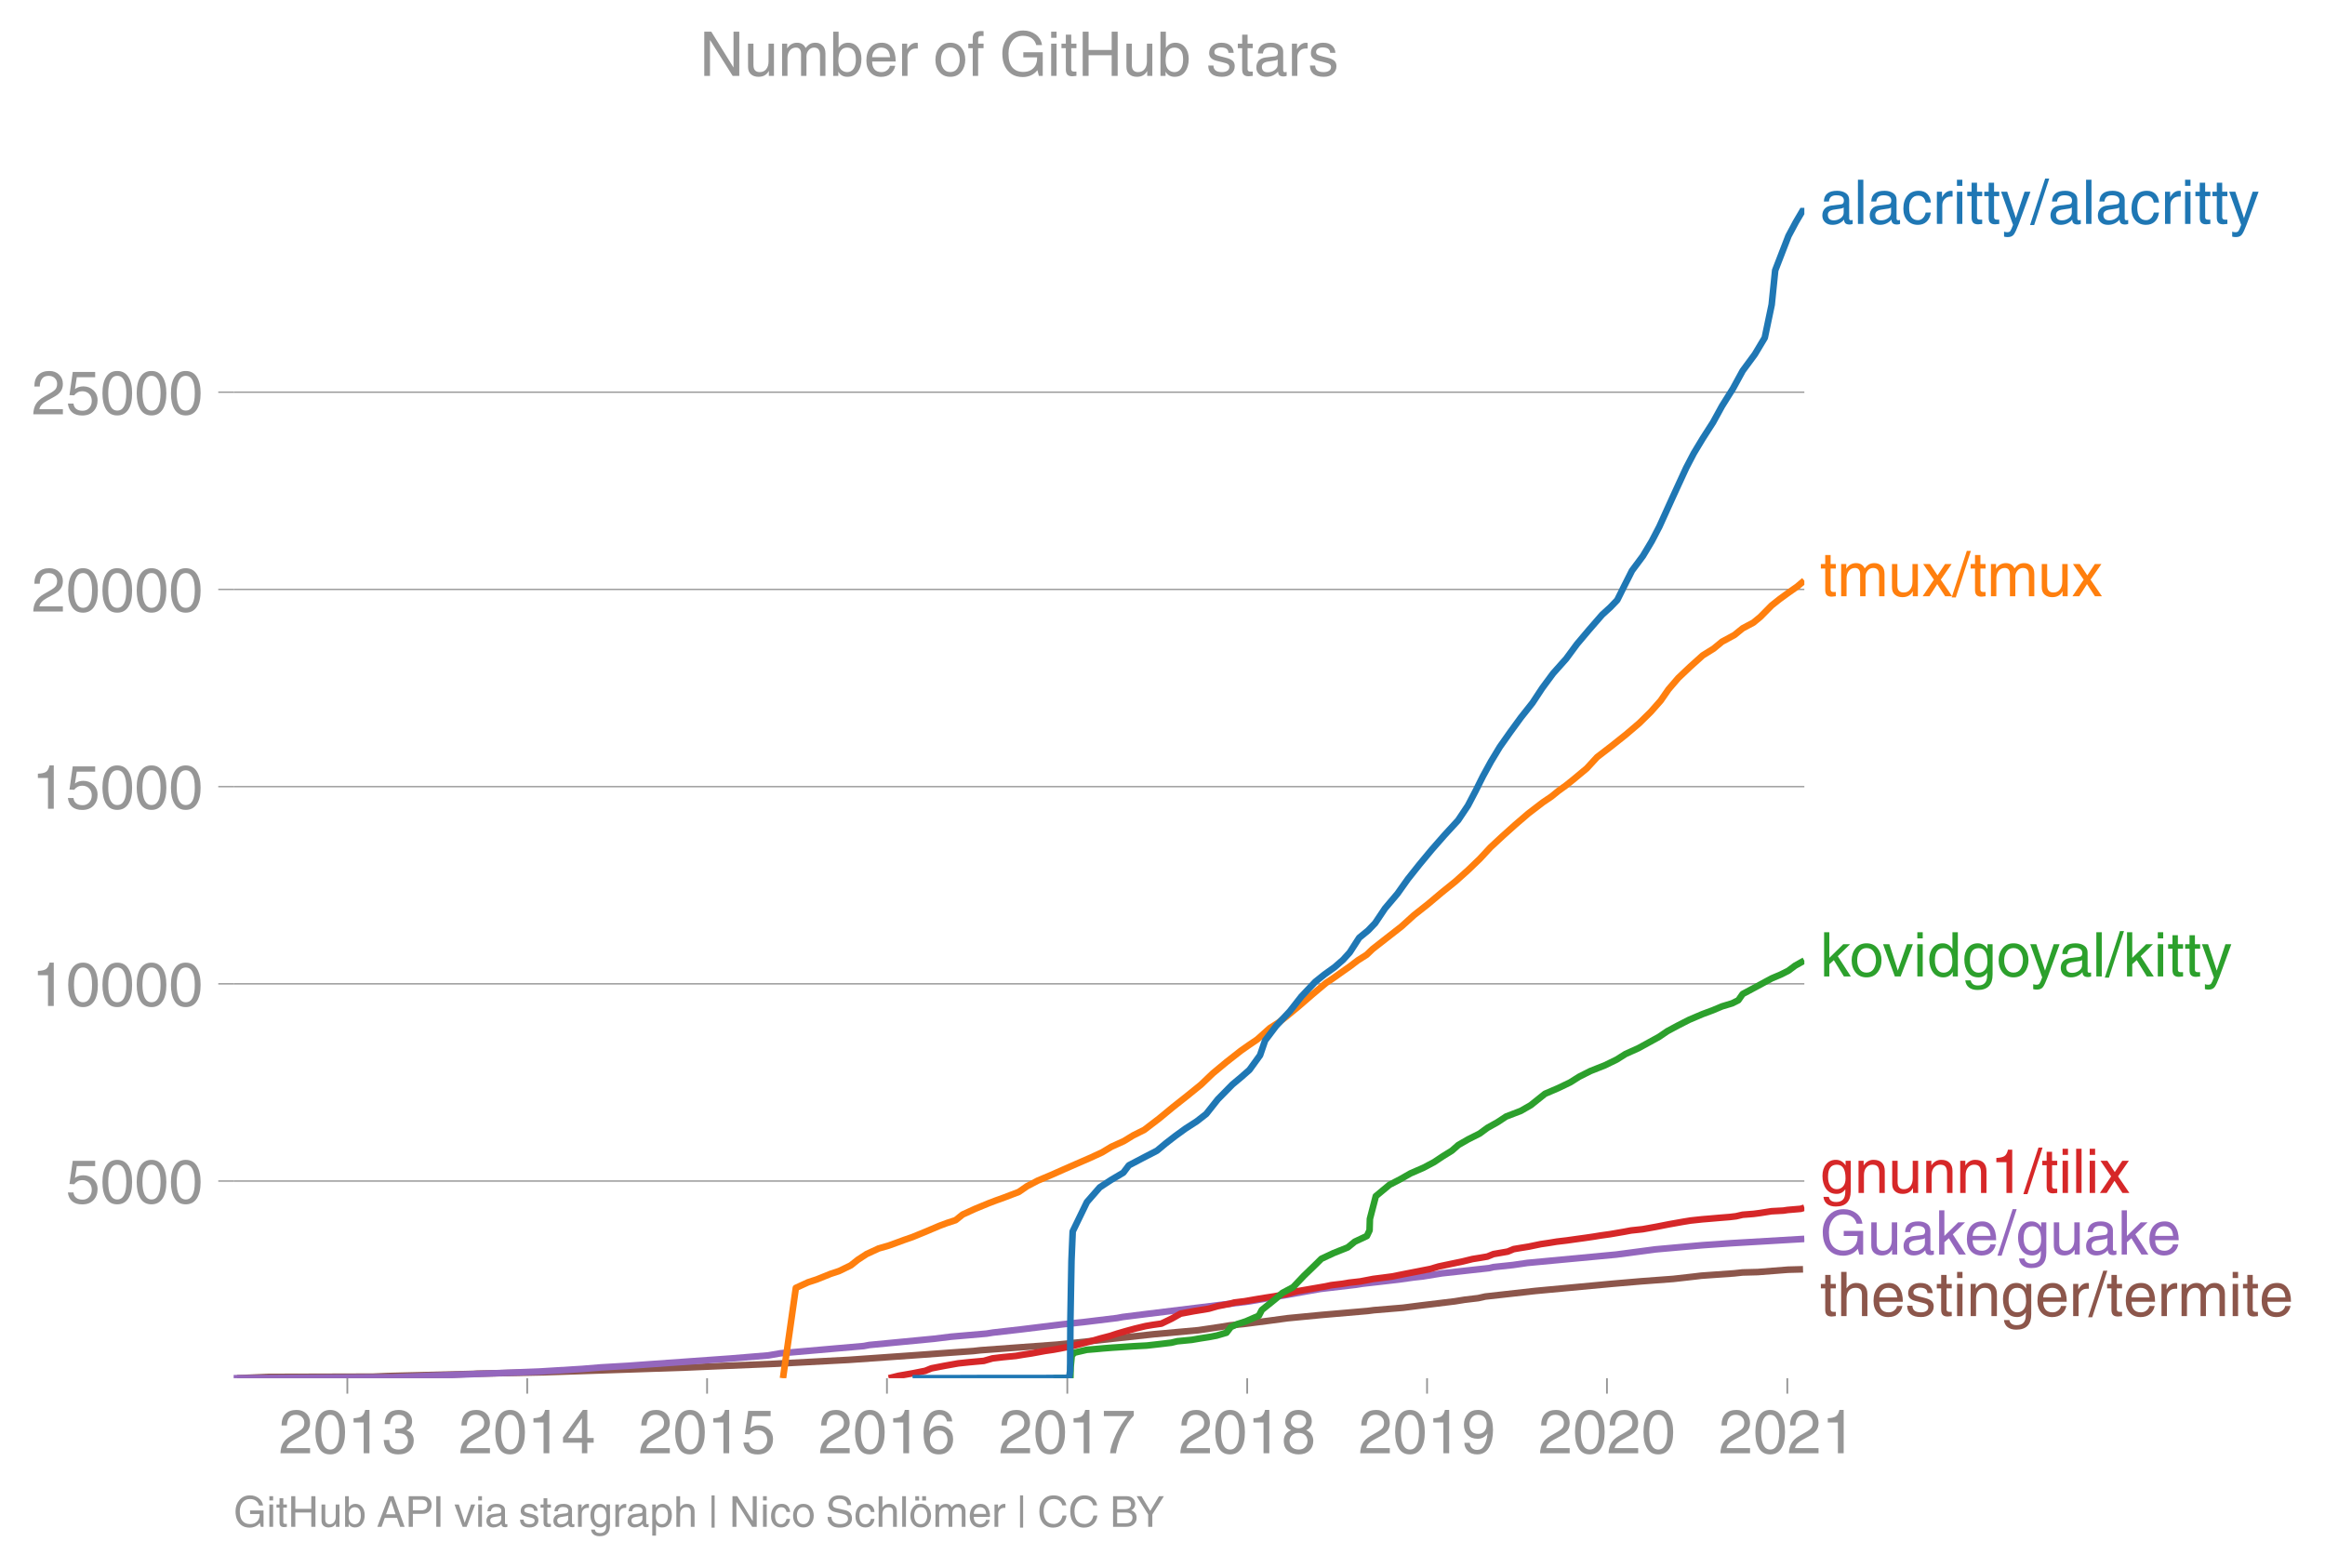 <svg height="475.307" viewBox="0 0 528.627 356.48" width="704.837" xmlns="http://www.w3.org/2000/svg" xmlns:xlink="http://www.w3.org/1999/xlink"><defs><style>*{stroke-linecap:butt;stroke-linejoin:round}</style></defs><g id="figure_1"><path d="M0 356.48h528.627V0H0z" fill="none" id="patch_1"/><g id="axes_1"><path d="M53.127 313.361h357.12V47.25H53.127z" fill="none" id="patch_2"/><path clip-path="url(#p2571503951)" d="M53.897 313.361l7.193-.296 23.734-.062 3.236-.135 19.587-.502.761-.045 15.18-.314 32.712-1.094 8.55-.368 10.977-.457 17.178-.906 15.613-1.094 7.64-.556 5.075-.359 1.578-.179 17.408-1.273 7.015-.736 15.01-1.632 10.128-.915 4.943-.735 2.213-.359 3.547-.368 5.629-.726 3.954-.538 7.652-.736 10.572-.914 1.394-.18 6.595-.547 4.225-.538 7.596-.924 2.22-.358 3.083-.368 1.606-.359 11.348-1.273 17.627-1.641 6.388-.547 7.356-.547 4.84-.547 1.57-.189 7.461-.529 1.92-.206 3.442-.09 6.895-.538 3.398-.09h0" fill="none" stroke="#8c564b" stroke-linecap="square" stroke-width="1.5" id="line2d_1"/><g id="matplotlib.axis_1"><g id="xtick_1"><g id="line2d_2"><defs><path d="M0 0v3.5" id="mfcfce35f0e" stroke="#969696" stroke-width=".4"/></defs><use x="78.974" xlink:href="#mfcfce35f0e" y="313.361" fill="#969696" stroke="#969696" stroke-width=".4"/></g><g transform="matrix(.14 0 0 -.14 63.403 330.41)" fill="#969696" id="text_1"><defs><path d="M4.39 45.125q0 12.39 6.391 18.781 6.406 6.407 17.938 6.407 9.656 0 15.812-5.86 6.157-5.86 6.157-15.14 0-7.22-3.547-12.188-3.532-4.953-10.422-8.703l-12.11-6.64Q13.922 15.921 12.5 8.296h38.188V0H2.593q.39 9.906 4.297 16.5 3.906 6.594 12.203 11.375l12.593 7.328q5.032 2.89 7.329 5.984 2.297 3.094 2.297 8.516 0 5.375-3.766 9.031-3.75 3.672-10.156 3.672-7.078 0-10.594-4.672-3.516-4.656-3.61-12.609z" id="HelveticaWorld-Regular-50"/><path d="M42.484 34.188q0 14.109-3.734 21.156-3.734 7.062-10.969 7.062-7.078 0-10.89-7.062-3.797-7.047-3.797-21.157 0-13.671 3.75-20.937Q20.609 6 27.78 6q7.235 0 10.969 7 3.734 7.016 3.734 21.188zm9.422 0q0-17.297-6.25-26.704-6.25-9.39-17.875-9.39-12.062 0-18.062 9.734-6 9.75-6 26.36 0 17.03 6.14 26.578 6.157 9.547 17.922 9.547 11.625 0 17.875-9.5t6.25-26.626z" id="HelveticaWorld-Regular-48"/><path d="M35.89 0h-9.374v49.906H10.109v6.985q8.594.28 12.782 2.75Q27.094 62.109 29 70.313h6.89z" id="HelveticaWorld-Regular-49"/><path d="M22.406 39.984q2.203-.187 4.594-.187 6.203 0 9.781 2.86 3.594 2.859 3.594 8.656 0 4.687-3.344 7.89-3.343 3.203-9.64 3.203-6.985 0-10.235-4.11-3.234-4.093-3.437-10.983h-8.64q0 10.984 5.765 16.984 5.765 6.016 16.937 6.016 9.922 0 15.828-5.11 5.907-5.094 5.907-13.39 0-10.704-9.032-14.5v-.204q11.72-4 11.72-16.406 0-9.906-6.595-16.265-6.593-6.344-18.703-6.344-9.906 0-16.312 5.203Q4.204 8.5 3.422 21.484H12.5q.203-8.109 4-11.797Q20.313 6 27.484 6q6.938 0 11.141 3.86 4.203 3.859 4.203 9.718 0 6.406-4.016 9.672-4 3.266-12.39 3.266-2 0-4.016-.094z" id="HelveticaWorld-Regular-51"/></defs><use xlink:href="#HelveticaWorld-Regular-50"/><use x="55.615" xlink:href="#HelveticaWorld-Regular-48"/><use x="111.23" xlink:href="#HelveticaWorld-Regular-49"/><use x="166.846" xlink:href="#HelveticaWorld-Regular-51"/></g></g><g id="xtick_2"><use x="119.871" xlink:href="#mfcfce35f0e" y="313.361" fill="#969696" stroke="#969696" stroke-width=".4" id="line2d_3"/><g transform="matrix(.14 0 0 -.14 104.3 330.41)" fill="#969696" id="text_2"><defs><path d="M10.594 24.703h22.61v31.89h-.188zM42 17.093V0h-8.797v17.094H2.484v8.593L34.72 70.314H42v-45.61h10.297v-7.61z" id="HelveticaWorld-Regular-52"/></defs><use xlink:href="#HelveticaWorld-Regular-50"/><use x="55.615" xlink:href="#HelveticaWorld-Regular-48"/><use x="111.23" xlink:href="#HelveticaWorld-Regular-49"/><use x="166.846" xlink:href="#HelveticaWorld-Regular-52"/></g></g><g id="xtick_3"><use x="160.768" xlink:href="#mfcfce35f0e" y="313.361" fill="#969696" stroke="#969696" stroke-width=".4" id="line2d_4"/><g transform="matrix(.14 0 0 -.14 145.197 330.41)" fill="#969696" id="text_3"><defs><path d="M14.703 40.922q5.813 4.39 13.625 4.39 9.469 0 16.281-6.296 6.813-6.297 6.813-16.22 0-10.78-6.578-17.796-6.563-7-18.422-7-10.313 0-16.266 5.047Q4.203 8.109 3.22 17.39h9.094q.671-5.672 4.437-8.672 3.766-3 10.453-3 6.485 0 10.64 4.484Q42 14.703 42 21.688q0 7.125-4.36 11.421-4.343 4.297-11.218 4.297-7.813 0-13.047-6.687l-7.563.39 5.266 37.594h36.438v-8.5H17.672z" id="HelveticaWorld-Regular-53"/></defs><use xlink:href="#HelveticaWorld-Regular-50"/><use x="55.615" xlink:href="#HelveticaWorld-Regular-48"/><use x="111.23" xlink:href="#HelveticaWorld-Regular-49"/><use x="166.846" xlink:href="#HelveticaWorld-Regular-53"/></g></g><g id="xtick_4"><use x="201.665" xlink:href="#mfcfce35f0e" y="313.361" fill="#969696" stroke="#969696" stroke-width=".4" id="line2d_5"/><g transform="matrix(.14 0 0 -.14 186.094 330.41)" fill="#969696" id="text_4"><defs><path d="M14.11 21.578q0-6.875 4.093-11.234Q22.313 6 28.906 6q6.297 0 10.032 4.438 3.734 4.453 3.734 11.687 0 6.297-3.688 10.547-3.687 4.25-10.468 4.25-6.594 0-10.5-4.156-3.907-4.157-3.907-11.188zM41.702 51.61q-.984 5.375-3.984 8.078-3 2.72-8.125 2.72-8.11 0-12.36-7.923-4.25-7.906-4.343-18.109l.203-.188q5.61 8.641 16.687 8.641 8.844 0 15.438-5.86 6.593-5.859 6.593-16.452 0-10.5-6.25-17.47-6.25-6.952-16.843-6.952-12.219 0-18.563 8.687-6.344 8.703-6.344 25.938 0 16.593 6.485 27.093 6.5 10.5 19.484 10.5 8.407 0 14.219-5.015 5.813-5 6.297-13.688z" id="HelveticaWorld-Regular-54"/></defs><use xlink:href="#HelveticaWorld-Regular-50"/><use x="55.615" xlink:href="#HelveticaWorld-Regular-48"/><use x="111.23" xlink:href="#HelveticaWorld-Regular-49"/><use x="166.846" xlink:href="#HelveticaWorld-Regular-54"/></g></g><g id="xtick_5"><use x="242.674" xlink:href="#mfcfce35f0e" y="313.361" fill="#969696" stroke="#969696" stroke-width=".4" id="line2d_6"/><g transform="matrix(.14 0 0 -.14 227.104 330.41)" fill="#969696" id="text_5"><defs><path d="M3.719 68.797h48.578v-7.719Q42.28 50.875 33.984 33.484 25.687 16.11 23.391 0h-9.672q1.469 13.281 9.719 30.531 8.25 17.266 18.953 29.672H3.719z" id="HelveticaWorld-Regular-55"/></defs><use xlink:href="#HelveticaWorld-Regular-50"/><use x="55.615" xlink:href="#HelveticaWorld-Regular-48"/><use x="111.23" xlink:href="#HelveticaWorld-Regular-49"/><use x="166.846" xlink:href="#HelveticaWorld-Regular-55"/></g></g><g id="xtick_6"><use x="283.571" xlink:href="#mfcfce35f0e" y="313.361" fill="#969696" stroke="#969696" stroke-width=".4" id="line2d_7"/><g transform="matrix(.14 0 0 -.14 268 330.41)" fill="#969696" id="text_6"><defs><path d="M27.594 40.578q5.422 0 8.953 3.094 3.547 3.11 3.547 8.234 0 4.594-3.407 7.547-3.39 2.953-9.687 2.953-5.61 0-8.672-3.11-3.047-3.093-3.047-7.874 0-5.125 3.813-7.984 3.812-2.86 8.5-2.86zm.093-7.562q-6.78 0-10.64-3.766-3.86-3.766-3.86-9.234 0-6.297 3.907-10.157Q21 6 28.219 6q6.406 0 10.234 3.86 3.828 3.859 3.828 10.265 0 5.469-3.828 9.172-3.828 3.719-10.766 3.719zM49.22 52.203q0-10.594-9.032-14.797 6.204-2.781 8.86-7.36 2.656-4.562 2.656-9.733 0-10.016-6.453-16.125-6.438-6.094-17.375-6.094-9.563 0-16.813 5.25-7.25 5.25-7.25 17.062 0 11.922 11.907 16.907-9.516 3.796-9.516 13.671 0 8.297 5.64 13.813 5.641 5.516 15.641 5.516 10.016 0 15.875-5.204 5.86-5.203 5.86-12.906z" id="HelveticaWorld-Regular-56"/></defs><use xlink:href="#HelveticaWorld-Regular-50"/><use x="55.615" xlink:href="#HelveticaWorld-Regular-48"/><use x="111.23" xlink:href="#HelveticaWorld-Regular-49"/><use x="166.846" xlink:href="#HelveticaWorld-Regular-56"/></g></g><g id="xtick_7"><use x="324.468" xlink:href="#mfcfce35f0e" y="313.361" fill="#969696" stroke="#969696" stroke-width=".4" id="line2d_8"/><g transform="matrix(.14 0 0 -.14 308.898 330.41)" fill="#969696" id="text_7"><defs><path d="M27.594 31.39q6 0 9.75 4.047 3.765 4.063 3.765 11.97 0 6.5-3.562 10.75-3.563 4.25-10.64 4.25-6.11 0-9.876-4.298-3.75-4.297-3.75-11.53 0-7.376 3.516-11.282 3.515-3.906 10.797-3.906zm-1.282-7.906q-10 0-16.062 6.203-6.047 6.204-6.047 16.5 0 10.407 6.094 17.266 6.11 6.86 16.515 6.86 12.11 0 18.36-8.157 6.25-8.156 6.25-24.453 0-16.906-6.406-28.266Q38.625-1.905 25.875-1.905q-9.953 0-15.422 5.593-5.469 5.594-5.469 13.204h8.829q.39-5.266 3.437-8.375 3.063-3.094 8.438-3.094 7.609 0 11.515 6.781Q41.11 19 42.578 31.688l-.187.203q-5.672-8.407-16.078-8.407z" id="HelveticaWorld-Regular-57"/></defs><use xlink:href="#HelveticaWorld-Regular-50"/><use x="55.615" xlink:href="#HelveticaWorld-Regular-48"/><use x="111.23" xlink:href="#HelveticaWorld-Regular-49"/><use x="166.846" xlink:href="#HelveticaWorld-Regular-57"/></g></g><g id="xtick_8"><use x="365.366" xlink:href="#mfcfce35f0e" y="313.361" fill="#969696" stroke="#969696" stroke-width=".4" id="line2d_9"/><g transform="matrix(.14 0 0 -.14 349.795 330.41)" fill="#969696" id="text_8"><use xlink:href="#HelveticaWorld-Regular-50"/><use x="55.615" xlink:href="#HelveticaWorld-Regular-48"/><use x="111.23" xlink:href="#HelveticaWorld-Regular-50"/><use x="166.846" xlink:href="#HelveticaWorld-Regular-48"/></g></g><g id="xtick_9"><use x="406.375" xlink:href="#mfcfce35f0e" y="313.361" fill="#969696" stroke="#969696" stroke-width=".4" id="line2d_10"/><g transform="matrix(.14 0 0 -.14 390.804 330.41)" fill="#969696" id="text_9"><use xlink:href="#HelveticaWorld-Regular-50"/><use x="55.615" xlink:href="#HelveticaWorld-Regular-48"/><use x="111.23" xlink:href="#HelveticaWorld-Regular-50"/><use x="166.846" xlink:href="#HelveticaWorld-Regular-49"/></g></g></g><g id="matplotlib.axis_2"><g id="ytick_1"><path clip-path="url(#p2571503951)" d="M53.127 268.53h357.12" fill="none" stroke="#969696" stroke-linecap="square" stroke-width=".3" id="line2d_11"/><g id="line2d_12"><defs><path d="M0 0h-3.5" id="ma47790f8f0" stroke="#969696" stroke-width=".3"/></defs><use x="53.127" xlink:href="#ma47790f8f0" y="268.53" fill="#969696" stroke="#969696" stroke-width=".3"/></g><g transform="matrix(.14 0 0 -.14 14.985 273.554)" fill="#969696" id="text_10"><use xlink:href="#HelveticaWorld-Regular-53"/><use x="55.615" xlink:href="#HelveticaWorld-Regular-48"/><use x="111.23" xlink:href="#HelveticaWorld-Regular-48"/><use x="166.846" xlink:href="#HelveticaWorld-Regular-48"/></g></g><g id="ytick_2"><path clip-path="url(#p2571503951)" d="M53.127 223.689h357.12" fill="none" stroke="#969696" stroke-linecap="square" stroke-width=".3" id="line2d_13"/><use x="53.127" xlink:href="#ma47790f8f0" y="223.689" fill="#969696" stroke="#969696" stroke-width=".3" id="line2d_14"/><g transform="matrix(.14 0 0 -.14 7.2 228.714)" fill="#969696" id="text_11"><use xlink:href="#HelveticaWorld-Regular-49"/><use x="55.615" xlink:href="#HelveticaWorld-Regular-48"/><use x="111.23" xlink:href="#HelveticaWorld-Regular-48"/><use x="166.846" xlink:href="#HelveticaWorld-Regular-48"/><use x="222.461" xlink:href="#HelveticaWorld-Regular-48"/></g></g><g id="ytick_3"><path clip-path="url(#p2571503951)" d="M53.127 178.848h357.12" fill="none" stroke="#969696" stroke-linecap="square" stroke-width=".3" id="line2d_15"/><use x="53.127" xlink:href="#ma47790f8f0" y="178.848" fill="#969696" stroke="#969696" stroke-width=".3" id="line2d_16"/><g transform="matrix(.14 0 0 -.14 7.2 183.873)" fill="#969696" id="text_12"><use xlink:href="#HelveticaWorld-Regular-49"/><use x="55.615" xlink:href="#HelveticaWorld-Regular-53"/><use x="111.23" xlink:href="#HelveticaWorld-Regular-48"/><use x="166.846" xlink:href="#HelveticaWorld-Regular-48"/><use x="222.461" xlink:href="#HelveticaWorld-Regular-48"/></g></g><g id="ytick_4"><path clip-path="url(#p2571503951)" d="M53.127 134.007h357.12" fill="none" stroke="#969696" stroke-linecap="square" stroke-width=".3" id="line2d_17"/><use x="53.127" xlink:href="#ma47790f8f0" y="134.007" fill="#969696" stroke="#969696" stroke-width=".3" id="line2d_18"/><g transform="matrix(.14 0 0 -.14 7.2 139.032)" fill="#969696" id="text_13"><use xlink:href="#HelveticaWorld-Regular-50"/><use x="55.615" xlink:href="#HelveticaWorld-Regular-48"/><use x="111.23" xlink:href="#HelveticaWorld-Regular-48"/><use x="166.846" xlink:href="#HelveticaWorld-Regular-48"/><use x="222.461" xlink:href="#HelveticaWorld-Regular-48"/></g></g><g id="ytick_5"><path clip-path="url(#p2571503951)" d="M53.127 89.167h357.12" fill="none" stroke="#969696" stroke-linecap="square" stroke-width=".3" id="line2d_19"/><use x="53.127" xlink:href="#ma47790f8f0" y="89.167" fill="#969696" stroke="#969696" stroke-width=".3" id="line2d_20"/><g transform="matrix(.14 0 0 -.14 7.2 94.191)" fill="#969696" id="text_14"><use xlink:href="#HelveticaWorld-Regular-50"/><use x="55.615" xlink:href="#HelveticaWorld-Regular-53"/><use x="111.23" xlink:href="#HelveticaWorld-Regular-48"/><use x="166.846" xlink:href="#HelveticaWorld-Regular-48"/><use x="222.461" xlink:href="#HelveticaWorld-Regular-48"/></g></g></g><path clip-path="url(#p2571503951)" d="M53.127 313.361l36.138-.233 33.36-1.291 9.72-.592 4.288-.35 6.188-.359 4.859-.35 18.327-1.3 8.7-.717 2.727-.475 18.933-1.65 1.3-.243 14.686-1.408 3.857-.475 8.095-.7 1.502-.242 6.23-.708 9.686-1.184 4.552-.475 7.74-.942 1.237-.233 5.719-.718 23.037-2.825 8.25-1.426 5.25-.941 2.72-.475 8.069-.942 1.432-.233 8.276-.95 3.358-.476 2.135-.233 4.34-.709 10.724-1.184.972-.233 4.467-.475 3.274-.476 20.149-1.892 8.945-1.184 5.316-.475 5.378-.475 6.57-.458 16.607-.977h0" fill="none" stroke="#9467bd" stroke-linecap="square" stroke-width="1.5" id="line2d_21"/><path clip-path="url(#p2571503951)" d="M202.067 313.361l2.243-.556 3.237-.565 2.828-.565 1.401-.565 2.929-.565 3.164-.565 2.678-.278 3.144-.287 1.963-.565 2.335-.278 2.988-.287 1.643-.278 1.907-.287 3.074-.565 1.91-.278 1.555-.287 2.78-.565 2.194-.565 2.193-.565 1.903-.565 2.191-.565 1.736-.565 1.947-.565 2.08-.565 2.371-.565 1.621-.278 1.98-.287 2.342-1.13 2.008-1.13 3.01-.564 1.707-.278 1.716-.287 1.959-.565 2.824-.565 1.03-.278 2.333-.287 3.255-.565 1.735-.278 1.814-.278 2.97-.565 2.08-.565 3.23-.565 3.297-.565 1.3-.278 2.401-.287 1.679-.278 2.53-.287 2.94-.565 2.196-.278 2.155-.287 2.808-.565 2.91-.565 2.882-.565 1.923-.565 2.664-.565 2.722-.565 2.301-.565 1.742-.278 1.654-.287 1.388-.565 3.244-.565 1.353-.565 1.656-.278 1.77-.287 2.712-.565 1.888-.278 1.742-.287 2.329-.278 2.032-.287 2.023-.278 1.962-.287 1.717-.278 2.063-.287 3.282-.565 1.463-.278 2.68-.287 3.139-.565 2.872-.565 3.182-.565 1.693-.278 2.687-.287 2.059-.17 2.07-.18 2.122-.17 1.424-.17 1.467-.342 2.497-.197 1.515-.197 2.561-.404 2.702-.143.944-.144 3.028-.26.802-.26" fill="none" stroke="#d62728" stroke-linecap="square" stroke-width="1.5" id="line2d_22"/><g transform="matrix(.14 0 0 -.14 413.818 50.91)" fill="#1f77b4" id="text_15"><defs><path d="M38.375 26.703q-.969-1.015-3.828-1.656-2.86-.625-10.672-1.656-5.766-.688-8.469-2.844-2.703-2.14-2.703-5.656 0-4.297 2.281-6.688 2.297-2.39 7.329-2.39 6.296 0 11.171 3.578 4.891 3.593 4.891 8.718zM6.203 36.375q.297 8.844 5.734 13.14 5.454 4.297 15.844 4.297 8.297 0 13.907-3.765 5.624-3.75 5.624-10.844V9.078Q47.313 6 50.094 6q1.125 0 2.89.39V0Q50.594-.984 48-.984q-4.5 0-6.703 1.921-2.188 1.938-2.281 6.047-7.516-8.5-18.891-8.5-7.422 0-11.922 4.204Q3.72 6.89 3.72 13.624q0 6.89 3.906 11.125Q11.531 29 19 29.89l15.516 1.891q4.203.64 4.203 6.203 0 4.11-3.047 6.297-3.047 2.203-9.25 2.203-5.516 0-8.485-2.437-2.953-2.438-3.53-7.672z" id="HelveticaWorld-Regular-97"/><path d="M15.375 0H6.594v71.781h8.781z" id="HelveticaWorld-Regular-108"/><path d="M39.594 34.719q-1.89 11.187-12.39 11.187-6.5 0-10.454-5.203-3.953-5.203-3.953-14.484 0-10.11 3.656-15.11 3.672-5 10.64-5 4.688 0 8.11 3.438 3.422 3.437 4.39 8.953h8.5q-1.312-9.703-6.859-14.86-5.547-5.156-14.328-5.156-10.297 0-16.89 7.047-6.594 7.063-6.594 19.172 0 13.281 6.594 21.188 6.593 7.922 18.5 7.922 8.687 0 13.843-5.204 5.157-5.203 5.735-13.89z" id="HelveticaWorld-Regular-99"/><path d="M15.375 0H6.594v52.297h8.297v-8.688h.203q5.703 10.203 14.687 10.203 1.422 0 2.297-.296V44.39h-3.266q-5.906 0-9.671-4.016-3.766-4-3.766-9.953z" id="HelveticaWorld-Regular-114"/><path d="M6.594 61.813v9.968h8.781v-9.969zM15.375 0H6.594v52.297h8.781z" id="HelveticaWorld-Regular-105"/><path d="M17.188 45.016V10.984q0-2 1.093-3.046 1.11-1.047 3.938-1.047h3.375V0Q20.797-.688 19-.688q-5.516 0-8.063 2.641-2.53 2.64-2.53 8.547v34.516H1.311v7.28h7.094v14.595h8.781V52.297h8.407v-7.281z" id="HelveticaWorld-Regular-116"/><path d="M39.016 52.297h9.562L29.891.984q-.5-1.375-.985-2.593-4.25-11.329-7.328-15.547-3.078-4.235-9.953-4.235-3.61 0-5.906.782v8.015q2.484-.89 5.468-.89 3.22 0 4.704 2.03 1.5 2.032 4.421 9.938L.875 52.297h9.922L24.812 9.719H25z" id="HelveticaWorld-Regular-121"/><path d="M4.984-1.906h-6.687l24.61 75.594H29.5z" id="HelveticaWorld-Regular-47"/></defs><use xlink:href="#HelveticaWorld-Regular-97"/><use x="54.932" xlink:href="#HelveticaWorld-Regular-108"/><use x="76.953" xlink:href="#HelveticaWorld-Regular-97"/><use x="131.885" xlink:href="#HelveticaWorld-Regular-99"/><use x="183.154" xlink:href="#HelveticaWorld-Regular-114"/><use x="215.723" xlink:href="#HelveticaWorld-Regular-105"/><use x="237.744" xlink:href="#HelveticaWorld-Regular-116"/><use x="265.43" xlink:href="#HelveticaWorld-Regular-116"/><use x="293.115" xlink:href="#HelveticaWorld-Regular-121"/><use x="342.725" xlink:href="#HelveticaWorld-Regular-47"/><use x="370.508" xlink:href="#HelveticaWorld-Regular-97"/><use x="425.439" xlink:href="#HelveticaWorld-Regular-108"/><use x="447.461" xlink:href="#HelveticaWorld-Regular-97"/><use x="502.393" xlink:href="#HelveticaWorld-Regular-99"/><use x="553.662" xlink:href="#HelveticaWorld-Regular-114"/><use x="586.23" xlink:href="#HelveticaWorld-Regular-105"/><use x="608.252" xlink:href="#HelveticaWorld-Regular-116"/><use x="635.938" xlink:href="#HelveticaWorld-Regular-116"/><use x="663.623" xlink:href="#HelveticaWorld-Regular-121"/></g><g transform="matrix(.14 0 0 -.14 413.818 135.565)" fill="#ff7f0e" id="text_16"><defs><path d="M6.594 52.297h8.297v-7.375h.203q5.906 8.89 15.812 8.89 9.813 0 13.922-8.5 3.75 4.594 7.266 6.547 3.515 1.953 8.703 1.953 6.781 0 11.484-4.453Q77 44.922 77 36.187V0h-8.781v33.797q0 6.094-2.297 9.094-2.297 3.015-7.422 3.015-5.172 0-8.75-4.203-3.563-4.203-3.563-9.812V0h-8.78v36.188q0 4.53-2.11 7.124-2.094 2.594-6.094 2.594-6.297 0-10.062-4.687-3.766-4.688-3.766-12.703V0H6.594z" id="HelveticaWorld-Regular-109"/><path d="M6.11 52.297h8.78V17.578q0-5.765 2.61-8.625Q20.125 6.11 25 6.11q6.781 0 10.594 4.797 3.812 4.813 3.812 12.578v28.813h8.782V0H39.89v7.625l-.188.188q-4.984-9.329-16.61-9.329-7.515 0-12.25 4.094Q6.11 6.688 6.11 14.703z" id="HelveticaWorld-Regular-117"/><path d="M49.031 0H37.703l-12.89 19.672L12.203 0H1.125l18.266 26.906L2 52.296h11.188l12.109-18.405L37.5 52.297h10.688l-17.579-25.39z" id="HelveticaWorld-Regular-120"/></defs><use xlink:href="#HelveticaWorld-Regular-116"/><use x="27.686" xlink:href="#HelveticaWorld-Regular-109"/><use x="110.693" xlink:href="#HelveticaWorld-Regular-117"/><use x="165.479" xlink:href="#HelveticaWorld-Regular-120"/><use x="215.479" xlink:href="#HelveticaWorld-Regular-47"/><use x="243.262" xlink:href="#HelveticaWorld-Regular-116"/><use x="270.947" xlink:href="#HelveticaWorld-Regular-109"/><use x="353.955" xlink:href="#HelveticaWorld-Regular-117"/><use x="408.74" xlink:href="#HelveticaWorld-Regular-120"/></g><g transform="matrix(.14 0 0 -.14 413.818 222.006)" fill="#2ca02c" id="text_17"><defs><path d="M50 0H38.719L22.406 26.422l-7.312-6.594V0h-8.5v71.781h8.5v-41.61l22.5 22.126H48.78L28.813 32.813z" id="HelveticaWorld-Regular-107"/><path d="M12.703 26.219q0-8.735 3.953-14.375 3.953-5.64 11.219-5.64 7.531 0 11.438 5.905 3.906 5.907 3.906 14.11 0 8.297-3.907 14.078-3.906 5.797-11.437 5.797-6.969 0-11.078-5.453-4.094-5.438-4.094-14.422zm-8.984 0q0 11.672 6.484 19.625 6.5 7.968 17.672 7.968 11.438 0 17.875-8.062 6.453-8.047 6.453-19.531 0-11.516-6.406-19.625-6.39-8.11-17.922-8.11-11.078 0-17.625 7.86-6.531 7.86-6.531 19.875z" id="HelveticaWorld-Regular-111"/><path d="M39.406 52.297h9.625L29.11 0h-9.437L.594 52.297h10.203L24.422 9.719h.187z" id="HelveticaWorld-Regular-118"/><path d="M13.094 26.313q0-9.704 3.844-14.954 3.859-5.25 10.265-5.25 6.094 0 10.188 4.485 4.109 4.5 4.109 13.094 0 11.03-3.5 16.625-3.484 5.593-10.61 5.593-6.78 0-10.546-4.453-3.75-4.437-3.75-15.14zM50.39 0h-8.297v7.172h-.203q-4.97-8.688-15.078-8.688-10.891 0-16.86 8.297Q4 15.094 4 27.688q0 11.625 5.906 18.875 5.922 7.25 15.875 7.25 9.813 0 15.625-8.891l.203.594V71.78h8.782z" id="HelveticaWorld-Regular-100"/><path d="M12.984 26.313q0-9.61 3.813-14.907Q20.609 6.11 27.094 6.11q6.312 0 10.312 4.579 4 4.593 4 13 0 11.03-3.5 16.625-3.484 5.593-10.61 5.593-7.171 0-10.75-4.765-3.562-4.766-3.562-14.828zM49.812 2.983q0-12.609-6.062-18.797-6.047-6.203-18.266-6.203-8.78 0-13.984 4.047Q6.297-13.922 5.516-6.39h8.796q.672-3.812 3.532-6.062 2.86-2.25 8.281-2.25 7.375 0 11.125 3.969 3.766 3.953 3.766 12.828v3.719h-.188q-4.937-7.329-13.922-7.329-11.187 0-17.093 8.25-5.907 8.25-5.907 20.953 0 11.625 5.953 18.875 5.97 7.25 15.829 7.25 9.906 0 15.625-8.89h.187v7.375h8.313z" id="HelveticaWorld-Regular-103"/></defs><use xlink:href="#HelveticaWorld-Regular-107"/><use x="47.625" xlink:href="#HelveticaWorld-Regular-111"/><use x="101.783" xlink:href="#HelveticaWorld-Regular-118"/><use x="151.393" xlink:href="#HelveticaWorld-Regular-105"/><use x="173.414" xlink:href="#HelveticaWorld-Regular-100"/><use x="230.396" xlink:href="#HelveticaWorld-Regular-103"/><use x="286.305" xlink:href="#HelveticaWorld-Regular-111"/><use x="340.463" xlink:href="#HelveticaWorld-Regular-121"/><use x="387.197" xlink:href="#HelveticaWorld-Regular-97"/><use x="442.129" xlink:href="#HelveticaWorld-Regular-108"/><use x="464.15" xlink:href="#HelveticaWorld-Regular-47"/><use x="491.934" xlink:href="#HelveticaWorld-Regular-107"/><use x="541.934" xlink:href="#HelveticaWorld-Regular-105"/><use x="563.955" xlink:href="#HelveticaWorld-Regular-116"/><use x="591.641" xlink:href="#HelveticaWorld-Regular-116"/><use x="619.326" xlink:href="#HelveticaWorld-Regular-121"/></g><g transform="matrix(.14 0 0 -.14 413.818 271.234)" fill="#d62728" id="text_18"><defs><path d="M49.219 0h-8.844v32.172q0 7.422-2.594 10.578-2.578 3.156-8.578 3.156-5.906 0-9.875-4.5-3.953-4.484-3.953-12.89V0H6.594v52.297h8.297v-7.375h.203q6.203 8.89 15.812 8.89 8.89 0 13.594-4.718 4.719-4.703 4.719-13.5z" id="HelveticaWorld-Regular-110"/></defs><use xlink:href="#HelveticaWorld-Regular-103"/><use x="55.908" xlink:href="#HelveticaWorld-Regular-110"/><use x="111.084" xlink:href="#HelveticaWorld-Regular-117"/><use x="165.869" xlink:href="#HelveticaWorld-Regular-110"/><use x="221.045" xlink:href="#HelveticaWorld-Regular-110"/><use x="276.221" xlink:href="#HelveticaWorld-Regular-49"/><use x="331.836" xlink:href="#HelveticaWorld-Regular-47"/><use x="359.619" xlink:href="#HelveticaWorld-Regular-116"/><use x="387.305" xlink:href="#HelveticaWorld-Regular-105"/><use x="409.326" xlink:href="#HelveticaWorld-Regular-108"/><use x="431.348" xlink:href="#HelveticaWorld-Regular-105"/><use x="453.369" xlink:href="#HelveticaWorld-Regular-120"/></g><g transform="matrix(.14 0 0 -.14 413.818 285.234)" fill="#9467bd" id="text_19"><defs><path d="M38.484 38.375h31.532V0h-6.297l-2.344 9.281Q56.781 3.421 50.578.75q-6.187-2.656-12.875-2.656-10.797 0-18.047 4.703-7.25 4.719-11.265 13.015-4 8.313-4 20.72 0 15.468 9.203 26.312 9.203 10.843 24.781 10.843 11.625 0 20.313-6.5Q67.39 60.688 68.796 50h-9.375q-1.703 7.078-7.219 11.078-5.516 4.016-14.312 4.016-10.594 0-17.047-7.985-6.438-7.984-6.438-21.125 0-15.28 6.39-22.437Q27.204 6.39 38.282 6.39q7.235 0 12.235 2.859 5 2.86 7.687 7.766 2.688 4.906 2.688 13.062H38.484z" id="HelveticaWorld-Regular-71"/><path d="M42.484 30.328q-.687 8.485-4.5 12.031-3.797 3.547-10.109 3.547-6.39 0-10.328-4.5-3.922-4.484-4.172-11.078zm8.391-13.922q-1.453-8.11-7.953-13.422-5.719-4.5-15.047-4.593-10.984.093-17.438 7.203Q4 12.704 4 24.704q0 13.78 6.64 21.437 6.641 7.672 18.47 7.672 10.593 0 16.546-7.922 5.953-7.907 5.953-22.594H13.375q0-8.203 3.813-12.703Q21 6.109 28.608 6.109q5.375 0 9.235 3.235 3.86 3.25 4.25 7.062z" id="HelveticaWorld-Regular-101"/></defs><use xlink:href="#HelveticaWorld-Regular-71"/><use x="77.1" xlink:href="#HelveticaWorld-Regular-117"/><use x="131.885" xlink:href="#HelveticaWorld-Regular-97"/><use x="186.816" xlink:href="#HelveticaWorld-Regular-107"/><use x="234.441" xlink:href="#HelveticaWorld-Regular-101"/><use x="289.861" xlink:href="#HelveticaWorld-Regular-47"/><use x="317.645" xlink:href="#HelveticaWorld-Regular-103"/><use x="373.553" xlink:href="#HelveticaWorld-Regular-117"/><use x="428.338" xlink:href="#HelveticaWorld-Regular-97"/><use x="483.27" xlink:href="#HelveticaWorld-Regular-107"/><use x="530.895" xlink:href="#HelveticaWorld-Regular-101"/></g><g transform="matrix(.14 0 0 -.14 413.818 299.234)" fill="#8c564b" id="text_20"><defs><path d="M49.219 0h-8.844v34.188q0 6.296-2.438 9-2.437 2.718-7.953 2.718-6.797 0-10.703-4.406-3.906-4.39-3.906-12.984V0H6.594v71.781h8.781V45.312h.203q6 8.5 15.328 8.5 8.594 0 13.453-4.5 4.86-4.484 4.86-13.718z" id="HelveticaWorld-Regular-104"/><path d="M36.078 37.406q-.187 4.688-3.344 6.735-3.14 2.047-9.047 2.047-4.296 0-7.359-1.907-3.047-1.89-3.047-5.468 0-2.829 1.797-4.172 1.813-1.344 7.828-2.86l8.688-2.187q7.906-2 11.297-5.11 3.406-3.093 3.406-8.656 0-7.719-5.64-12.531-5.641-4.813-15.063-4.813-11 0-16.64 4.563-5.626 4.578-5.735 13.75h8.5q.203-5.422 3.594-8.063 3.39-2.625 10.171-2.625 5.516 0 8.766 2.188 3.25 2.203 3.25 6.11 0 2.78-2.11 4.437-2.093 1.672-8.296 3.078l-10.203 2.5q-6.203 1.562-9.157 4.656-2.953 3.094-2.953 8.031 0 7.72 5.516 12.203 5.531 4.5 14.406 4.5 9.485 0 14.531-4.624 5.047-4.61 5.344-11.782z" id="HelveticaWorld-Regular-115"/></defs><use xlink:href="#HelveticaWorld-Regular-116"/><use x="27.686" xlink:href="#HelveticaWorld-Regular-104"/><use x="82.861" xlink:href="#HelveticaWorld-Regular-101"/><use x="138.281" xlink:href="#HelveticaWorld-Regular-115"/><use x="188.281" xlink:href="#HelveticaWorld-Regular-116"/><use x="215.967" xlink:href="#HelveticaWorld-Regular-105"/><use x="237.988" xlink:href="#HelveticaWorld-Regular-110"/><use x="293.164" xlink:href="#HelveticaWorld-Regular-103"/><use x="349.072" xlink:href="#HelveticaWorld-Regular-101"/><use x="404.492" xlink:href="#HelveticaWorld-Regular-114"/><use x="437.061" xlink:href="#HelveticaWorld-Regular-47"/><use x="464.844" xlink:href="#HelveticaWorld-Regular-116"/><use x="492.529" xlink:href="#HelveticaWorld-Regular-101"/><use x="547.949" xlink:href="#HelveticaWorld-Regular-114"/><use x="580.518" xlink:href="#HelveticaWorld-Regular-109"/><use x="663.525" xlink:href="#HelveticaWorld-Regular-105"/><use x="685.547" xlink:href="#HelveticaWorld-Regular-116"/><use x="713.232" xlink:href="#HelveticaWorld-Regular-101"/></g><g transform="matrix(.097 0 0 -.097 53.127 347.141)" fill="#969696" id="text_21"><defs><path d="M64.89 0h-9.718v33.5h-37.5V0H8.109v71.781h9.563V42.094h37.5V71.78h9.719z" id="HelveticaWorld-Regular-72"/><path d="M43.406 26.313q0 10.5-3.718 15.046-3.704 4.547-10.579 4.547-6.984-.11-10.562-5.453Q14.984 35.11 14.984 25q0-10.297 4.297-14.594Q23.578 6.11 29.297 6.11q6.5 0 10.297 5.344 3.812 5.344 3.812 14.86zM6.594 0v71.781h8.781V45.703h.203q5.61 8.11 15.14 8.11 9.766 0 15.766-7.25t6-18.876q0-13.093-6.062-21.156Q40.375-1.516 29.5-1.516q-9.578 0-14.406 8.016h-.203V0z" id="HelveticaWorld-Regular-98"/><path d="M44 29.5L33.406 61.078h-.203L21.687 29.5zm-25.297-8.594L11.188 0h-9.97l27 71.781h10.985L65.187 0H54.594l-7.078 20.906z" id="HelveticaWorld-Regular-65"/><path d="M17.828 38.625H37.11q7.282 0 10.938 3.188 3.656 3.203 3.656 9.703 0 5.812-3.516 8.89-3.515 3.078-10.687 3.078H17.828zm0-38.625H8.11v71.781h32.266q9.625 0 15.484-5.594 5.86-5.593 5.86-14.578 0-9.328-5.672-15.312-5.656-5.969-15.672-5.969H17.828z" id="HelveticaWorld-Regular-80"/><path d="M17.828 0H8.11v71.781h9.72z" id="HelveticaWorld-Regular-73"/><path d="M14.984 23.688q0-8.407 4.094-13 4.11-4.579 10.219-4.579 6.687 0 10.39 5.438 3.72 5.453 3.72 14.765 0 10.22-3.563 14.907-3.563 4.687-10.735 4.687-6.984 0-10.562-5.5-3.563-5.5-3.563-16.718zm-8.39 28.609h8.297v-7.375h.203q5.61 8.89 15.625 8.89 10.11 0 15.937-7.359 5.828-7.344 5.828-18.766 0-12.796-5.953-21Q40.578-1.515 29.5-1.515q-9.094 0-13.922 7.032h-.203v-26.22H6.594z" id="HelveticaWorld-Regular-112"/><path d="M9.422 73.688h7.281V-1.906H9.422z" id="HelveticaWorld-Regular-124"/><path d="M55.61 71.781h9.374V0h-10.78L17.577 58.016h-.187V0H8.109v71.781h11.375l35.938-57.969h.187z" id="HelveticaWorld-Regular-78"/><path d="M50.39 50.781q-.296 6.844-5.109 10.719-4.797 3.875-12.656 3.875-7.922 0-12.172-3.25-4.234-3.234-4.234-9.344 0-3.265 1.843-5.61 1.86-2.343 6.641-3.468l20.516-4.687q8.297-1.813 12.297-6.875 4.015-5.047 4.015-12.313 0-10.64-7.812-16.187-7.813-5.547-20.313-5.547-9.531 0-15.031 2.437-5.484 2.453-9.734 7.766-4.25 5.328-4.25 14.89h9.093q0-8 5.313-12.406 5.328-4.39 14.5-4.39 8.89 0 13.844 3.156 4.953 3.156 4.953 8.953 0 5.281-2.953 7.89Q46.188 29 37.594 31l-15.469 3.625q-7.719 1.75-11.531 6.125Q6.78 45.125 6.78 51.516q0 9.672 6.516 15.922 6.531 6.25 18.203 6.25 13.172 0 20.328-5.5 7.156-5.485 7.688-17.407z" id="HelveticaWorld-Regular-83"/><path d="M12.703 26.219q0-8.735 3.953-14.375 3.953-5.64 11.219-5.64 7.531 0 11.438 5.905 3.906 5.907 3.906 14.11 0 8.297-3.907 14.078-3.906 5.797-11.437 5.797-6.969 0-11.078-5.453-4.094-5.438-4.094-14.422zm-8.984 0q0 11.672 6.484 19.625 6.5 7.968 17.672 7.968 11.438 0 17.875-8.062 6.453-8.047 6.453-19.531 0-11.516-6.406-19.625-6.39-8.11-17.922-8.11-11.078 0-17.625 7.86-6.531 7.86-6.531 19.875zm36.734 35.406H31.47v10.156h8.984zm-16.219 0H15.25v10.156h8.984z" id="HelveticaWorld-Regular-246"/><path d="M58.016 50.203q-1.625 7.313-6.782 11.094-5.14 3.797-13.343 3.797-10.594 0-17.047-7.703-6.438-7.688-6.438-20.766 0-15.14 6.094-22.547 6.11-7.39 17.688-7.39 7.609 0 13.093 5.046 5.5 5.063 7.407 14.688h9.421Q66.22 12.594 57.625 5.344t-20.906-7.25q-14.703 0-23.516 10.11Q4.391 18.311 4.391 36.28q0 17.328 9.203 27.36 9.203 10.047 24.297 10.047 12.5 0 20.265-6.454 7.766-6.437 9.235-17.03z" id="HelveticaWorld-Regular-67"/><path d="M8.11 71.781h31.484q9.281 0 14.797-5.031 5.515-5.031 5.515-13.031 0-4.844-2.422-8.828-2.406-3.97-7.187-6.172 6.687-2.532 9.828-6.735 3.156-4.203 3.156-10.797 0-9.265-6.687-15.234Q49.906 0 38.922 0H8.109zm9.562-63.484h20.703q7.625 0 11.422 3.531 3.812 3.547 3.812 9.563 0 6.093-4.25 9.093Q45.125 33.5 36.812 33.5h-19.14zm0 33.11h17.625q7.719 0 11.312 2.796 3.594 2.813 3.594 8.781 0 5.125-3.406 7.813-3.39 2.687-11.39 2.687H17.671z" id="HelveticaWorld-Regular-66"/><path d="M37.313 0h-9.72v28.906L.485 71.781h11.329l20.609-34.469 20.562 34.47h11.422L37.312 28.905z" id="HelveticaWorld-Regular-89"/></defs><use xlink:href="#HelveticaWorld-Regular-71"/><use x="77.1" xlink:href="#HelveticaWorld-Regular-105"/><use x="99.121" xlink:href="#HelveticaWorld-Regular-116"/><use x="126.807" xlink:href="#HelveticaWorld-Regular-72"/><use x="199.805" xlink:href="#HelveticaWorld-Regular-117"/><use x="254.59" xlink:href="#HelveticaWorld-Regular-98"/><use x="311.084" xlink:href="#HelveticaWorld-Regular-32"/><use x="335.498" xlink:href="#HelveticaWorld-Regular-65"/><use x="402.197" xlink:href="#HelveticaWorld-Regular-80"/><use x="466.846" xlink:href="#HelveticaWorld-Regular-73"/><use x="492.627" xlink:href="#HelveticaWorld-Regular-32"/><use x="517.041" xlink:href="#HelveticaWorld-Regular-118"/><use x="566.65" xlink:href="#HelveticaWorld-Regular-105"/><use x="588.672" xlink:href="#HelveticaWorld-Regular-97"/><use x="643.604" xlink:href="#HelveticaWorld-Regular-32"/><use x="668.018" xlink:href="#HelveticaWorld-Regular-115"/><use x="718.018" xlink:href="#HelveticaWorld-Regular-116"/><use x="745.703" xlink:href="#HelveticaWorld-Regular-97"/><use x="800.635" xlink:href="#HelveticaWorld-Regular-114"/><use x="832.203" xlink:href="#HelveticaWorld-Regular-103"/><use x="888.111" xlink:href="#HelveticaWorld-Regular-114"/><use x="919.68" xlink:href="#HelveticaWorld-Regular-97"/><use x="974.611" xlink:href="#HelveticaWorld-Regular-112"/><use x="1031.105" xlink:href="#HelveticaWorld-Regular-104"/><use x="1086.281" xlink:href="#HelveticaWorld-Regular-32"/><use x="1110.695" xlink:href="#HelveticaWorld-Regular-124"/><use x="1136.672" xlink:href="#HelveticaWorld-Regular-32"/><use x="1161.086" xlink:href="#HelveticaWorld-Regular-78"/><use x="1234.182" xlink:href="#HelveticaWorld-Regular-105"/><use x="1256.203" xlink:href="#HelveticaWorld-Regular-99"/><use x="1307.473" xlink:href="#HelveticaWorld-Regular-111"/><use x="1363.381" xlink:href="#HelveticaWorld-Regular-32"/><use x="1387.795" xlink:href="#HelveticaWorld-Regular-83"/><use x="1454.006" xlink:href="#HelveticaWorld-Regular-99"/><use x="1505.275" xlink:href="#HelveticaWorld-Regular-104"/><use x="1560.451" xlink:href="#HelveticaWorld-Regular-108"/><use x="1582.473" xlink:href="#HelveticaWorld-Regular-246"/><use x="1638.381" xlink:href="#HelveticaWorld-Regular-109"/><use x="1721.389" xlink:href="#HelveticaWorld-Regular-101"/><use x="1776.809" xlink:href="#HelveticaWorld-Regular-114"/><use x="1809.377" xlink:href="#HelveticaWorld-Regular-32"/><use x="1833.791" xlink:href="#HelveticaWorld-Regular-124"/><use x="1859.768" xlink:href="#HelveticaWorld-Regular-32"/><use x="1884.182" xlink:href="#HelveticaWorld-Regular-67"/><use x="1956.496" xlink:href="#HelveticaWorld-Regular-67"/><use x="2028.811" xlink:href="#HelveticaWorld-Regular-32"/><use x="2053.225" xlink:href="#HelveticaWorld-Regular-66"/><use x="2116.037" xlink:href="#HelveticaWorld-Regular-89"/></g><g transform="matrix(.14 0 0 -.14 158.992 17.25)" fill="#969696" id="text_22"><defs><path d="M17.188 45.016V0H8.405v45.016H1.22v7.28h7.187v8.985q0 5.907 3.578 8.703 3.594 2.813 10.032 2.813 2.203 0 3.968-.188v-7.906q-1.562.188-3.578.188-2.922 0-4.078-1.438-1.14-1.437-1.14-4.656v-6.5h8.796v-7.281z" id="HelveticaWorld-Regular-102"/></defs><use xlink:href="#HelveticaWorld-Regular-78"/><use x="73.096" xlink:href="#HelveticaWorld-Regular-117"/><use x="127.881" xlink:href="#HelveticaWorld-Regular-109"/><use x="210.889" xlink:href="#HelveticaWorld-Regular-98"/><use x="267.383" xlink:href="#HelveticaWorld-Regular-101"/><use x="322.803" xlink:href="#HelveticaWorld-Regular-114"/><use x="355.371" xlink:href="#HelveticaWorld-Regular-32"/><use x="379.785" xlink:href="#HelveticaWorld-Regular-111"/><use x="435.693" xlink:href="#HelveticaWorld-Regular-102"/><use x="463.379" xlink:href="#HelveticaWorld-Regular-32"/><use x="487.793" xlink:href="#HelveticaWorld-Regular-71"/><use x="564.893" xlink:href="#HelveticaWorld-Regular-105"/><use x="586.914" xlink:href="#HelveticaWorld-Regular-116"/><use x="614.6" xlink:href="#HelveticaWorld-Regular-72"/><use x="687.598" xlink:href="#HelveticaWorld-Regular-117"/><use x="742.383" xlink:href="#HelveticaWorld-Regular-98"/><use x="798.877" xlink:href="#HelveticaWorld-Regular-32"/><use x="823.291" xlink:href="#HelveticaWorld-Regular-115"/><use x="873.291" xlink:href="#HelveticaWorld-Regular-116"/><use x="900.977" xlink:href="#HelveticaWorld-Regular-97"/><use x="955.908" xlink:href="#HelveticaWorld-Regular-114"/><use x="988.477" xlink:href="#HelveticaWorld-Regular-115"/></g><path clip-path="url(#p2571503951)" d="M239.771 313.361l.005-.009 3.593-.009v-.017l.001-.045.001-.081.003-.161.008-.323.016-.646.037-1.291.249-2.592.626-.646 2.795-.646 1.966-.161 1.738-.162 2.045-.16 2.502-.162 2.371-.162 3.024-.161 2.86-.323 2.707-.323 1.338-.323 3.306-.323 1.877-.322 2.074-.323 1.708-.323 2.237-.655.989-1.291 1.416-.646 2-.646 2.96-1.291.676-1.3 3.204-2.583 1.471-1.292 2.426-1.3 2.454-2.583 2.677-2.592 1.312-1.291 2.764-1.292 3.233-1.291 1.591-1.3 2.753-1.292.61-1.291.076-2.592 1.345-5.175 3.109-2.582 2.496-1.292 2.27-1.3 2.971-1.292 2.427-1.291 1.933-1.291 2.098-1.3 1.472-1.292 2.25-1.292 2.57-1.291 1.767-1.3 2.306-1.292 1.96-1.291 3.357-1.292 2.26-1.3 3.226-2.583 3.013-1.291 2.709-1.3 2.052-1.292 2.562-1.292 3.264-1.291 2.672-1.3 2.053-1.292 2.882-1.291 2.354-1.292 2.364-1.3 1.892-1.291 2.405-1.292 2.53-1.291 3.05-1.3 2.342-.87 2.09-.88 2.307-.699 1.414-.708.98-1.408 3.316-1.776 3.275-1.776 2.034-.86 1.733-.862 1.56-1.166 2.084-1.174" fill="none" stroke="#2ca02c" stroke-linecap="square" stroke-width="1.5" id="line2d_23"/><path clip-path="url(#p2571503951)" d="M178.023 313.361l2.926-20.537 2.785-1.282 1.953-.637 1.603-.646 1.576-.636 1.948-.646 2.634-1.282 1.618-1.283 1.958-1.282 2.78-1.283 2.26-.646 1.776-.645 1.731-.637 1.864-.646 3.135-1.282 3.018-1.283 1.728-.645 1.966-.646 1.596-1.282 2.808-1.283 3.108-1.282 1.7-.646 1.795-.646 3.355-1.282 1.853-1.283 2.448-1.282 3.05-1.283 2.892-1.282 2.93-1.282 2.949-1.283 2.807-1.291 2.125-1.283 2.827-1.282 2.094-1.283 2.573-1.291 3.354-2.565 3.118-2.574 3.245-2.565 3.16-2.565 2.68-2.564 3.105-2.574 3.27-2.565 1.827-1.283 1.903-1.291 2.863-2.565 1.993-1.282 1.672-1.292 3.097-2.565 2.955-2.565 3.053-2.564 1.906-1.283 1.81-1.291 1.822-1.283 1.682-1.282 2.02-1.283 1.347-1.291 3.28-2.565 3.295-2.574 2.831-2.565 3.241-2.565 3.043-2.565 3.187-2.573 2.857-2.565 2.675-2.574 2.377-2.565 2.766-2.574 2.86-2.565 2.982-2.565 3.344-2.565 1.902-1.282 1.592-1.291 1.775-1.283 1.6-1.282 3.094-2.574 2.358-2.565 3.346-2.574 3.219-2.565 3.006-2.565 2.61-2.565 2.273-2.573 1.78-2.565 2.209-2.574 2.708-2.565 2.858-2.574 2.488-1.551 1.893-1.56 2.822-1.525 1.878-1.525 2.427-1.291 1.574-1.292 2.559-2.592 1.837-1.462 2.023-1.47 1.963-1.372 1.62-1.373" fill="none" stroke="#ff7f0e" stroke-linecap="square" stroke-width="1.5" id="line2d_24"/><path clip-path="url(#p2571503951)" d="M207.49 313.361l.25-.009 10.593-.009.083-.009.518-.008 16.864-.01 2.847-.008 2.391-.01 2.06-.008.007-.027.021-.108.014-.206.048-.422.116-.834.023-1.668.012-3.336.04-6.681.24-13.354.28-6.672 3.236-6.681 2.916-3.337 2.536-1.668 2.819-1.668 1.256-1.668 3.167-1.668 3.23-1.668 2.017-1.677 2.153-1.668 2.3-1.668 2.584-1.668 2.14-1.668 2.645-3.336 3.289-3.346 1.991-1.668 1.902-1.668 2.417-3.336 1.14-3.336 2.526-3.345 3.118-3.336 2.612-3.336 3.153-3.337 2.09-1.668 2.33-1.677 1.906-1.668 1.513-1.668 2.153-3.336 2.034-1.668 1.595-1.668 2.242-3.345 2.825-3.336 2.37-3.337 2.655-3.336 2.775-3.345 2.926-3.336 3.067-3.336 2.229-3.336 1.75-3.345 1.665-3.337 1.824-3.336 2.018-3.336 2.36-3.345 2.432-3.336 2.642-3.336 2.2-3.336 2.472-3.346 2.973-3.336 2.461-3.336 2.818-3.336 2.911-3.345 1.832-1.668 1.597-1.668 1.663-3.336 1.683-3.337 2.49-3.345 1.998-3.336 1.739-3.336 3.026-6.681 3.074-6.682 1.74-3.336 2.019-3.345 2.358-3.677 2.022-3.686 2.51-4.008 2.19-4.01 2.772-3.757 2.254-3.767 1.575-7.524.797-7.802 3.019-7.811 1.71-3.202 1.888-3.202" fill="none" stroke="#1f77b4" stroke-linecap="square" stroke-width="1.5" id="line2d_25"/></g></g><defs><clipPath id="p2571503951"><path d="M53.127 47.249h357.12v266.112H53.127z"/></clipPath></defs></svg>